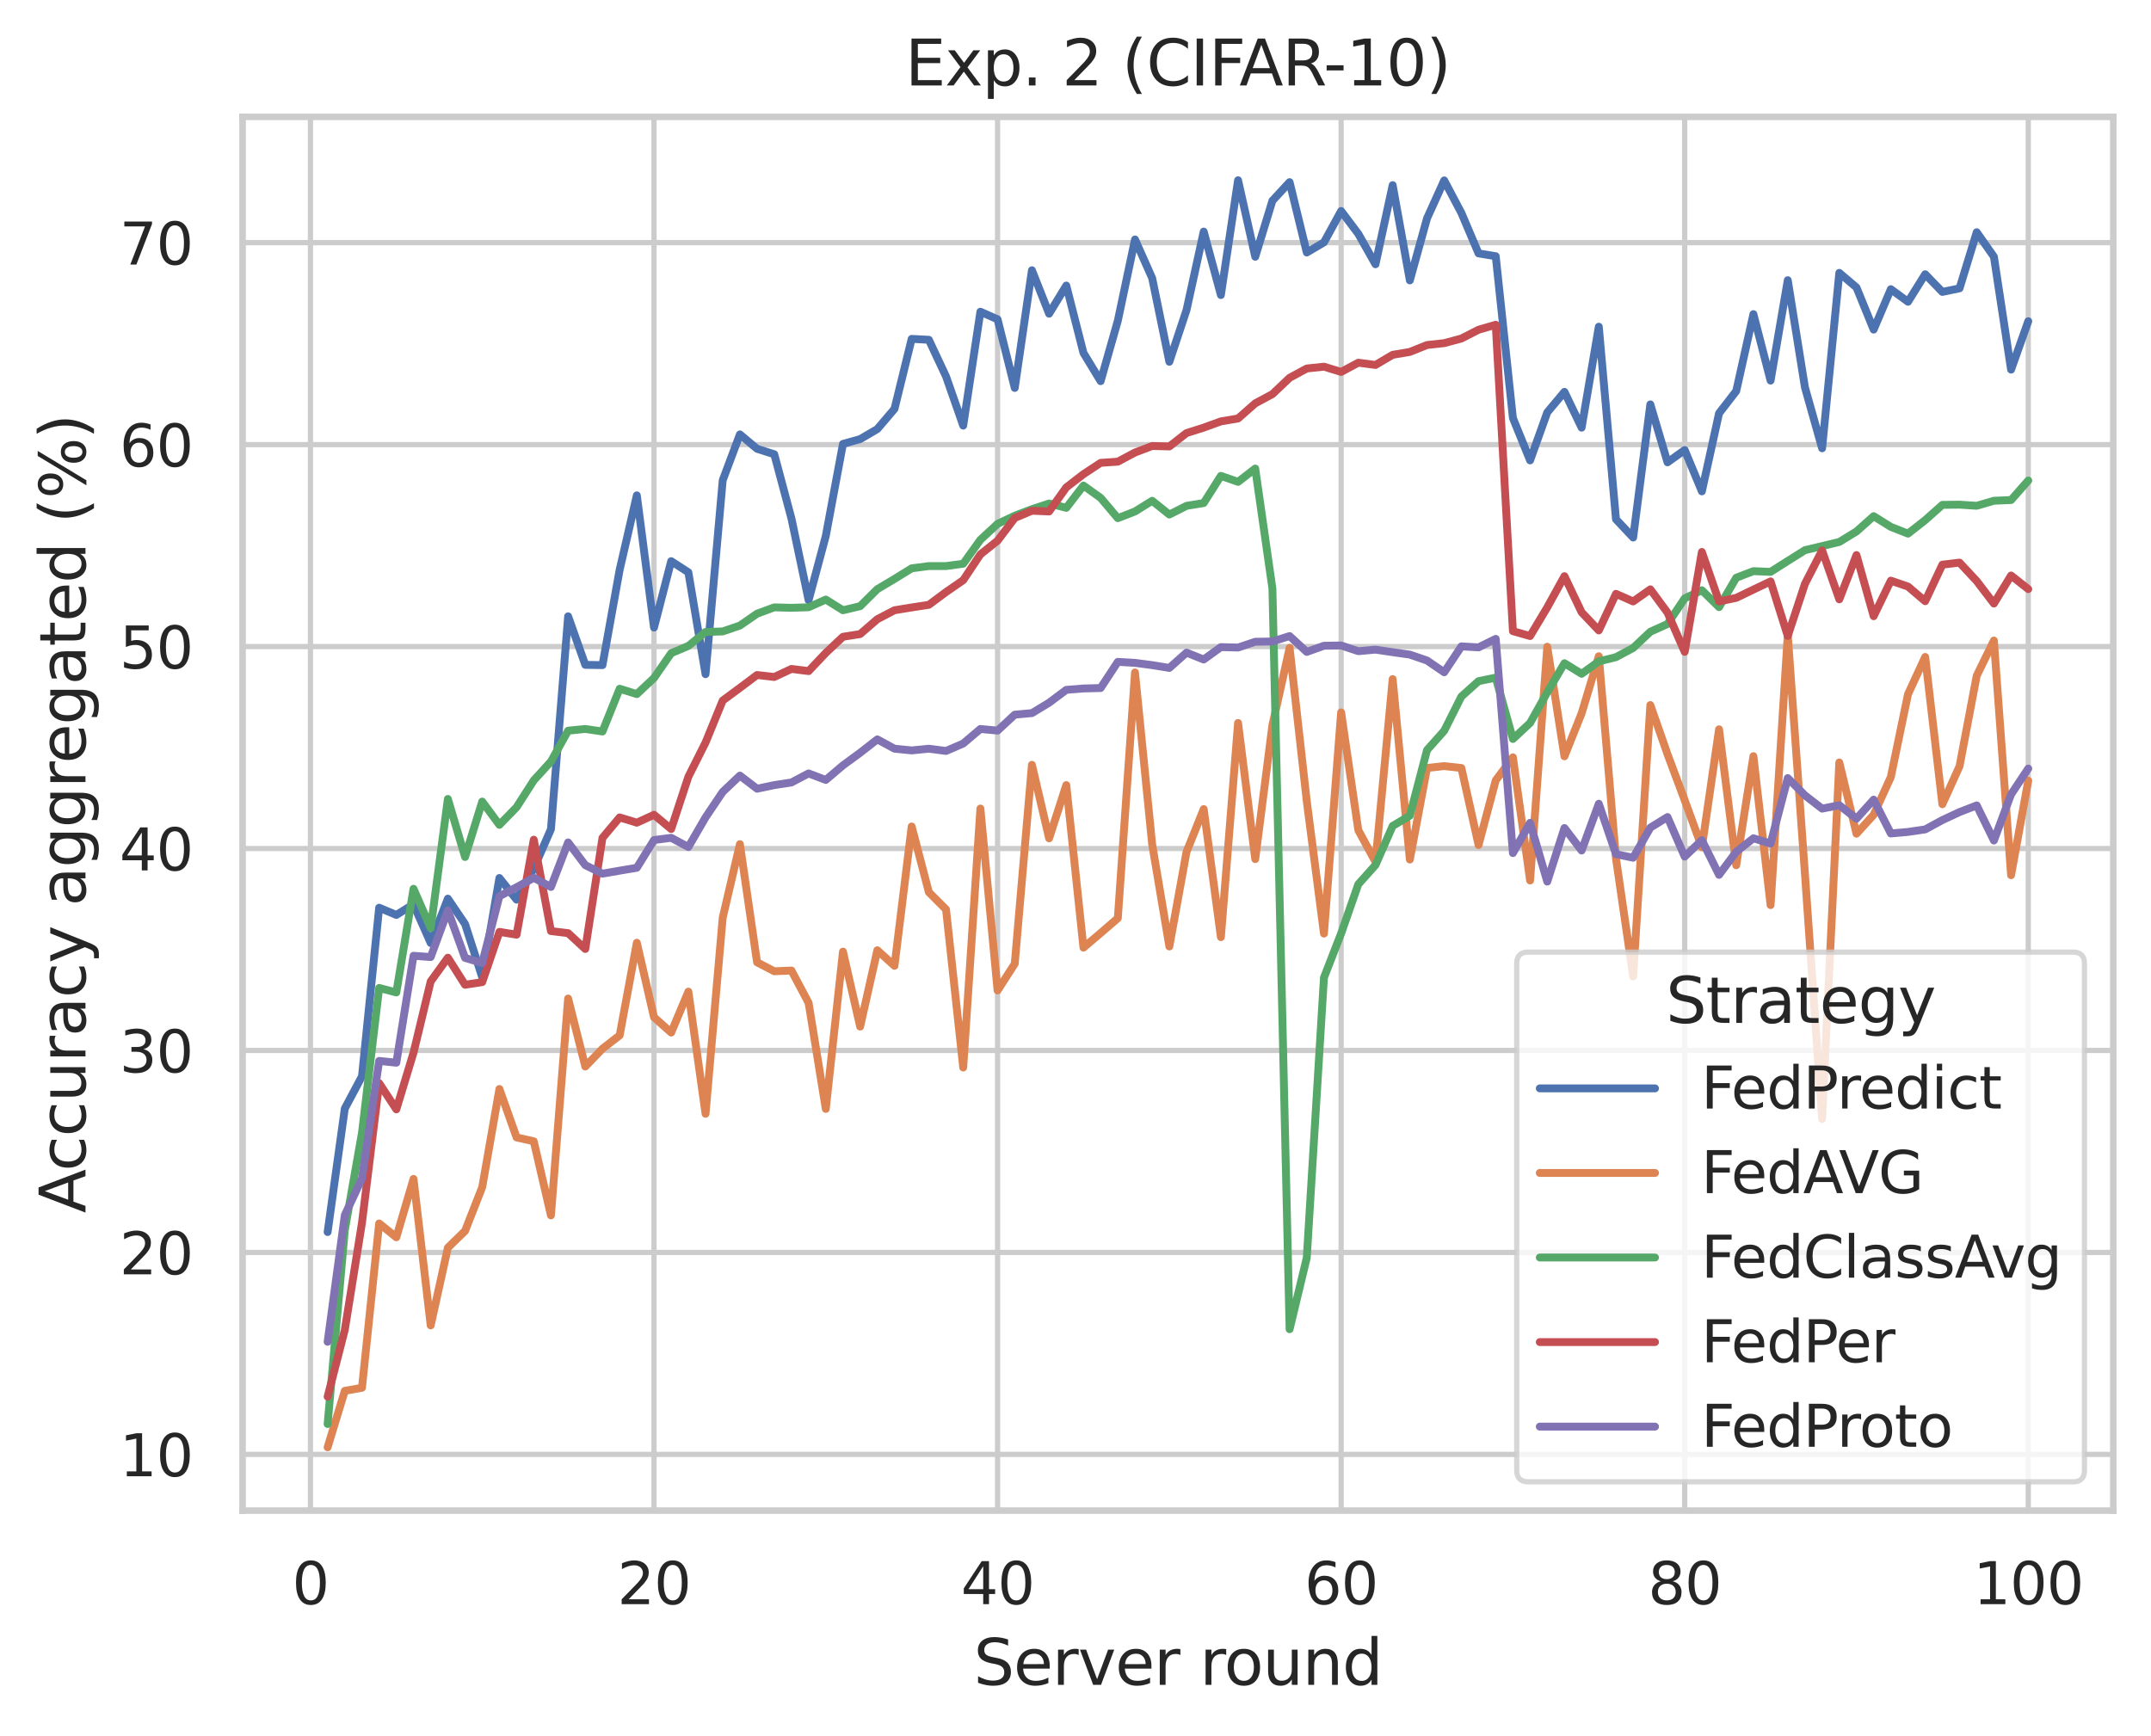<?xml version="1.0" encoding="utf-8" standalone="no"?>
<!DOCTYPE svg PUBLIC "-//W3C//DTD SVG 1.1//EN"
  "http://www.w3.org/Graphics/SVG/1.1/DTD/svg11.dtd">
<svg xmlns:xlink="http://www.w3.org/1999/xlink" width="410.631pt" height="331.39pt" viewBox="0 0 410.631 331.39" xmlns="http://www.w3.org/2000/svg" version="1.1">
 <defs>
  <style type="text/css">*{stroke-linejoin: round; stroke-linecap: butt}</style>
 </defs>
 <g id="figure_1">
  <g id="patch_1">
   <path d="M 0 331.39 
L 410.631 331.39 
L 410.631 0 
L 0 0 
z
" style="fill: #ffffff"/>
  </g>
  <g id="axes_1">
   <g id="patch_2">
    <path d="M 46.311 288.43 
L 403.431 288.43 
L 403.431 22.318 
L 46.311 22.318 
z
" style="fill: #ffffff"/>
   </g>
   <g id="matplotlib.axis_1">
    <g id="xtick_1">
     <g id="line2d_1">
      <path d="M 59.265 288.43 
L 59.265 22.318 
" clip-path="url(#p7062d1a182)" style="fill: none; stroke: #cccccc; stroke-linecap: round"/>
     </g>
     <g id="text_1">
      <!-- 0 -->
      <g style="fill: #262626" transform="translate(55.765 306.288) scale(0.11 -0.11)">
       <defs>
        <path id="DejaVuSans-30" d="M 2034 4250 
Q 1547 4250 1301 3770 
Q 1056 3291 1056 2328 
Q 1056 1369 1301 889 
Q 1547 409 2034 409 
Q 2525 409 2770 889 
Q 3016 1369 3016 2328 
Q 3016 3291 2770 3770 
Q 2525 4250 2034 4250 
z
M 2034 4750 
Q 2819 4750 3233 4129 
Q 3647 3509 3647 2328 
Q 3647 1150 3233 529 
Q 2819 -91 2034 -91 
Q 1250 -91 836 529 
Q 422 1150 422 2328 
Q 422 3509 836 4129 
Q 1250 4750 2034 4750 
z
" transform="scale(0.016)"/>
       </defs>
       <use xlink:href="#DejaVuSans-30"/>
      </g>
     </g>
    </g>
    <g id="xtick_2">
     <g id="line2d_2">
      <path d="M 124.851 288.43 
L 124.851 22.318 
" clip-path="url(#p7062d1a182)" style="fill: none; stroke: #cccccc; stroke-linecap: round"/>
     </g>
     <g id="text_2">
      <!-- 20 -->
      <g style="fill: #262626" transform="translate(117.853 306.288) scale(0.11 -0.11)">
       <defs>
        <path id="DejaVuSans-32" d="M 1228 531 
L 3431 531 
L 3431 0 
L 469 0 
L 469 531 
Q 828 903 1448 1529 
Q 2069 2156 2228 2338 
Q 2531 2678 2651 2914 
Q 2772 3150 2772 3378 
Q 2772 3750 2511 3984 
Q 2250 4219 1831 4219 
Q 1534 4219 1204 4116 
Q 875 4013 500 3803 
L 500 4441 
Q 881 4594 1212 4672 
Q 1544 4750 1819 4750 
Q 2544 4750 2975 4387 
Q 3406 4025 3406 3419 
Q 3406 3131 3298 2873 
Q 3191 2616 2906 2266 
Q 2828 2175 2409 1742 
Q 1991 1309 1228 531 
z
" transform="scale(0.016)"/>
       </defs>
       <use xlink:href="#DejaVuSans-32"/>
       <use xlink:href="#DejaVuSans-30" x="63.623"/>
      </g>
     </g>
    </g>
    <g id="xtick_3">
     <g id="line2d_3">
      <path d="M 190.438 288.43 
L 190.438 22.318 
" clip-path="url(#p7062d1a182)" style="fill: none; stroke: #cccccc; stroke-linecap: round"/>
     </g>
     <g id="text_3">
      <!-- 40 -->
      <g style="fill: #262626" transform="translate(183.439 306.288) scale(0.11 -0.11)">
       <defs>
        <path id="DejaVuSans-34" d="M 2419 4116 
L 825 1625 
L 2419 1625 
L 2419 4116 
z
M 2253 4666 
L 3047 4666 
L 3047 1625 
L 3713 1625 
L 3713 1100 
L 3047 1100 
L 3047 0 
L 2419 0 
L 2419 1100 
L 313 1100 
L 313 1709 
L 2253 4666 
z
" transform="scale(0.016)"/>
       </defs>
       <use xlink:href="#DejaVuSans-34"/>
       <use xlink:href="#DejaVuSans-30" x="63.623"/>
      </g>
     </g>
    </g>
    <g id="xtick_4">
     <g id="line2d_4">
      <path d="M 256.025 288.43 
L 256.025 22.318 
" clip-path="url(#p7062d1a182)" style="fill: none; stroke: #cccccc; stroke-linecap: round"/>
     </g>
     <g id="text_4">
      <!-- 60 -->
      <g style="fill: #262626" transform="translate(249.026 306.288) scale(0.11 -0.11)">
       <defs>
        <path id="DejaVuSans-36" d="M 2113 2584 
Q 1688 2584 1439 2293 
Q 1191 2003 1191 1497 
Q 1191 994 1439 701 
Q 1688 409 2113 409 
Q 2538 409 2786 701 
Q 3034 994 3034 1497 
Q 3034 2003 2786 2293 
Q 2538 2584 2113 2584 
z
M 3366 4563 
L 3366 3988 
Q 3128 4100 2886 4159 
Q 2644 4219 2406 4219 
Q 1781 4219 1451 3797 
Q 1122 3375 1075 2522 
Q 1259 2794 1537 2939 
Q 1816 3084 2150 3084 
Q 2853 3084 3261 2657 
Q 3669 2231 3669 1497 
Q 3669 778 3244 343 
Q 2819 -91 2113 -91 
Q 1303 -91 875 529 
Q 447 1150 447 2328 
Q 447 3434 972 4092 
Q 1497 4750 2381 4750 
Q 2619 4750 2861 4703 
Q 3103 4656 3366 4563 
z
" transform="scale(0.016)"/>
       </defs>
       <use xlink:href="#DejaVuSans-36"/>
       <use xlink:href="#DejaVuSans-30" x="63.623"/>
      </g>
     </g>
    </g>
    <g id="xtick_5">
     <g id="line2d_5">
      <path d="M 321.612 288.43 
L 321.612 22.318 
" clip-path="url(#p7062d1a182)" style="fill: none; stroke: #cccccc; stroke-linecap: round"/>
     </g>
     <g id="text_5">
      <!-- 80 -->
      <g style="fill: #262626" transform="translate(314.613 306.288) scale(0.11 -0.11)">
       <defs>
        <path id="DejaVuSans-38" d="M 2034 2216 
Q 1584 2216 1326 1975 
Q 1069 1734 1069 1313 
Q 1069 891 1326 650 
Q 1584 409 2034 409 
Q 2484 409 2743 651 
Q 3003 894 3003 1313 
Q 3003 1734 2745 1975 
Q 2488 2216 2034 2216 
z
M 1403 2484 
Q 997 2584 770 2862 
Q 544 3141 544 3541 
Q 544 4100 942 4425 
Q 1341 4750 2034 4750 
Q 2731 4750 3128 4425 
Q 3525 4100 3525 3541 
Q 3525 3141 3298 2862 
Q 3072 2584 2669 2484 
Q 3125 2378 3379 2068 
Q 3634 1759 3634 1313 
Q 3634 634 3220 271 
Q 2806 -91 2034 -91 
Q 1263 -91 848 271 
Q 434 634 434 1313 
Q 434 1759 690 2068 
Q 947 2378 1403 2484 
z
M 1172 3481 
Q 1172 3119 1398 2916 
Q 1625 2713 2034 2713 
Q 2441 2713 2670 2916 
Q 2900 3119 2900 3481 
Q 2900 3844 2670 4047 
Q 2441 4250 2034 4250 
Q 1625 4250 1398 4047 
Q 1172 3844 1172 3481 
z
" transform="scale(0.016)"/>
       </defs>
       <use xlink:href="#DejaVuSans-38"/>
       <use xlink:href="#DejaVuSans-30" x="63.623"/>
      </g>
     </g>
    </g>
    <g id="xtick_6">
     <g id="line2d_6">
      <path d="M 387.199 288.43 
L 387.199 22.318 
" clip-path="url(#p7062d1a182)" style="fill: none; stroke: #cccccc; stroke-linecap: round"/>
     </g>
     <g id="text_6">
      <!-- 100 -->
      <g style="fill: #262626" transform="translate(376.7 306.288) scale(0.11 -0.11)">
       <defs>
        <path id="DejaVuSans-31" d="M 794 531 
L 1825 531 
L 1825 4091 
L 703 3866 
L 703 4441 
L 1819 4666 
L 2450 4666 
L 2450 531 
L 3481 531 
L 3481 0 
L 794 0 
L 794 531 
z
" transform="scale(0.016)"/>
       </defs>
       <use xlink:href="#DejaVuSans-31"/>
       <use xlink:href="#DejaVuSans-30" x="63.623"/>
       <use xlink:href="#DejaVuSans-30" x="127.246"/>
      </g>
     </g>
    </g>
    <g id="text_7">
     <!-- Server round -->
     <g style="fill: #262626" transform="translate(185.87 321.694) scale(0.12 -0.12)">
      <defs>
       <path id="DejaVuSans-53" d="M 3425 4513 
L 3425 3897 
Q 3066 4069 2747 4153 
Q 2428 4238 2131 4238 
Q 1616 4238 1336 4038 
Q 1056 3838 1056 3469 
Q 1056 3159 1242 3001 
Q 1428 2844 1947 2747 
L 2328 2669 
Q 3034 2534 3370 2195 
Q 3706 1856 3706 1288 
Q 3706 609 3251 259 
Q 2797 -91 1919 -91 
Q 1588 -91 1214 -16 
Q 841 59 441 206 
L 441 856 
Q 825 641 1194 531 
Q 1563 422 1919 422 
Q 2459 422 2753 634 
Q 3047 847 3047 1241 
Q 3047 1584 2836 1778 
Q 2625 1972 2144 2069 
L 1759 2144 
Q 1053 2284 737 2584 
Q 422 2884 422 3419 
Q 422 4038 858 4394 
Q 1294 4750 2059 4750 
Q 2388 4750 2728 4690 
Q 3069 4631 3425 4513 
z
" transform="scale(0.016)"/>
       <path id="DejaVuSans-65" d="M 3597 1894 
L 3597 1613 
L 953 1613 
Q 991 1019 1311 708 
Q 1631 397 2203 397 
Q 2534 397 2845 478 
Q 3156 559 3463 722 
L 3463 178 
Q 3153 47 2828 -22 
Q 2503 -91 2169 -91 
Q 1331 -91 842 396 
Q 353 884 353 1716 
Q 353 2575 817 3079 
Q 1281 3584 2069 3584 
Q 2775 3584 3186 3129 
Q 3597 2675 3597 1894 
z
M 3022 2063 
Q 3016 2534 2758 2815 
Q 2500 3097 2075 3097 
Q 1594 3097 1305 2825 
Q 1016 2553 972 2059 
L 3022 2063 
z
" transform="scale(0.016)"/>
       <path id="DejaVuSans-72" d="M 2631 2963 
Q 2534 3019 2420 3045 
Q 2306 3072 2169 3072 
Q 1681 3072 1420 2755 
Q 1159 2438 1159 1844 
L 1159 0 
L 581 0 
L 581 3500 
L 1159 3500 
L 1159 2956 
Q 1341 3275 1631 3429 
Q 1922 3584 2338 3584 
Q 2397 3584 2469 3576 
Q 2541 3569 2628 3553 
L 2631 2963 
z
" transform="scale(0.016)"/>
       <path id="DejaVuSans-76" d="M 191 3500 
L 800 3500 
L 1894 563 
L 2988 3500 
L 3597 3500 
L 2284 0 
L 1503 0 
L 191 3500 
z
" transform="scale(0.016)"/>
       <path id="DejaVuSans-20" transform="scale(0.016)"/>
       <path id="DejaVuSans-6f" d="M 1959 3097 
Q 1497 3097 1228 2736 
Q 959 2375 959 1747 
Q 959 1119 1226 758 
Q 1494 397 1959 397 
Q 2419 397 2687 759 
Q 2956 1122 2956 1747 
Q 2956 2369 2687 2733 
Q 2419 3097 1959 3097 
z
M 1959 3584 
Q 2709 3584 3137 3096 
Q 3566 2609 3566 1747 
Q 3566 888 3137 398 
Q 2709 -91 1959 -91 
Q 1206 -91 779 398 
Q 353 888 353 1747 
Q 353 2609 779 3096 
Q 1206 3584 1959 3584 
z
" transform="scale(0.016)"/>
       <path id="DejaVuSans-75" d="M 544 1381 
L 544 3500 
L 1119 3500 
L 1119 1403 
Q 1119 906 1312 657 
Q 1506 409 1894 409 
Q 2359 409 2629 706 
Q 2900 1003 2900 1516 
L 2900 3500 
L 3475 3500 
L 3475 0 
L 2900 0 
L 2900 538 
Q 2691 219 2414 64 
Q 2138 -91 1772 -91 
Q 1169 -91 856 284 
Q 544 659 544 1381 
z
M 1991 3584 
L 1991 3584 
z
" transform="scale(0.016)"/>
       <path id="DejaVuSans-6e" d="M 3513 2113 
L 3513 0 
L 2938 0 
L 2938 2094 
Q 2938 2591 2744 2837 
Q 2550 3084 2163 3084 
Q 1697 3084 1428 2787 
Q 1159 2491 1159 1978 
L 1159 0 
L 581 0 
L 581 3500 
L 1159 3500 
L 1159 2956 
Q 1366 3272 1645 3428 
Q 1925 3584 2291 3584 
Q 2894 3584 3203 3211 
Q 3513 2838 3513 2113 
z
" transform="scale(0.016)"/>
       <path id="DejaVuSans-64" d="M 2906 2969 
L 2906 4863 
L 3481 4863 
L 3481 0 
L 2906 0 
L 2906 525 
Q 2725 213 2448 61 
Q 2172 -91 1784 -91 
Q 1150 -91 751 415 
Q 353 922 353 1747 
Q 353 2572 751 3078 
Q 1150 3584 1784 3584 
Q 2172 3584 2448 3432 
Q 2725 3281 2906 2969 
z
M 947 1747 
Q 947 1113 1208 752 
Q 1469 391 1925 391 
Q 2381 391 2643 752 
Q 2906 1113 2906 1747 
Q 2906 2381 2643 2742 
Q 2381 3103 1925 3103 
Q 1469 3103 1208 2742 
Q 947 2381 947 1747 
z
" transform="scale(0.016)"/>
      </defs>
      <use xlink:href="#DejaVuSans-53"/>
      <use xlink:href="#DejaVuSans-65" x="63.477"/>
      <use xlink:href="#DejaVuSans-72" x="125"/>
      <use xlink:href="#DejaVuSans-76" x="166.113"/>
      <use xlink:href="#DejaVuSans-65" x="225.293"/>
      <use xlink:href="#DejaVuSans-72" x="286.816"/>
      <use xlink:href="#DejaVuSans-20" x="327.93"/>
      <use xlink:href="#DejaVuSans-72" x="359.717"/>
      <use xlink:href="#DejaVuSans-6f" x="398.58"/>
      <use xlink:href="#DejaVuSans-75" x="459.762"/>
      <use xlink:href="#DejaVuSans-6e" x="523.141"/>
      <use xlink:href="#DejaVuSans-64" x="586.52"/>
     </g>
    </g>
   </g>
   <g id="matplotlib.axis_2">
    <g id="ytick_1">
     <g id="line2d_7">
      <path d="M 46.311 277.693 
L 403.431 277.693 
" clip-path="url(#p7062d1a182)" style="fill: none; stroke: #cccccc; stroke-linecap: round"/>
     </g>
     <g id="text_8">
      <!-- 10 -->
      <g style="fill: #262626" transform="translate(22.814 281.872) scale(0.11 -0.11)">
       <use xlink:href="#DejaVuSans-31"/>
       <use xlink:href="#DejaVuSans-30" x="63.623"/>
      </g>
     </g>
    </g>
    <g id="ytick_2">
     <g id="line2d_8">
      <path d="M 46.311 239.132 
L 403.431 239.132 
" clip-path="url(#p7062d1a182)" style="fill: none; stroke: #cccccc; stroke-linecap: round"/>
     </g>
     <g id="text_9">
      <!-- 20 -->
      <g style="fill: #262626" transform="translate(22.814 243.312) scale(0.11 -0.11)">
       <use xlink:href="#DejaVuSans-32"/>
       <use xlink:href="#DejaVuSans-30" x="63.623"/>
      </g>
     </g>
    </g>
    <g id="ytick_3">
     <g id="line2d_9">
      <path d="M 46.311 200.572 
L 403.431 200.572 
" clip-path="url(#p7062d1a182)" style="fill: none; stroke: #cccccc; stroke-linecap: round"/>
     </g>
     <g id="text_10">
      <!-- 30 -->
      <g style="fill: #262626" transform="translate(22.814 204.751) scale(0.11 -0.11)">
       <defs>
        <path id="DejaVuSans-33" d="M 2597 2516 
Q 3050 2419 3304 2112 
Q 3559 1806 3559 1356 
Q 3559 666 3084 287 
Q 2609 -91 1734 -91 
Q 1441 -91 1130 -33 
Q 819 25 488 141 
L 488 750 
Q 750 597 1062 519 
Q 1375 441 1716 441 
Q 2309 441 2620 675 
Q 2931 909 2931 1356 
Q 2931 1769 2642 2001 
Q 2353 2234 1838 2234 
L 1294 2234 
L 1294 2753 
L 1863 2753 
Q 2328 2753 2575 2939 
Q 2822 3125 2822 3475 
Q 2822 3834 2567 4026 
Q 2313 4219 1838 4219 
Q 1578 4219 1281 4162 
Q 984 4106 628 3988 
L 628 4550 
Q 988 4650 1302 4700 
Q 1616 4750 1894 4750 
Q 2613 4750 3031 4423 
Q 3450 4097 3450 3541 
Q 3450 3153 3228 2886 
Q 3006 2619 2597 2516 
z
" transform="scale(0.016)"/>
       </defs>
       <use xlink:href="#DejaVuSans-33"/>
       <use xlink:href="#DejaVuSans-30" x="63.623"/>
      </g>
     </g>
    </g>
    <g id="ytick_4">
     <g id="line2d_10">
      <path d="M 46.311 162.011 
L 403.431 162.011 
" clip-path="url(#p7062d1a182)" style="fill: none; stroke: #cccccc; stroke-linecap: round"/>
     </g>
     <g id="text_11">
      <!-- 40 -->
      <g style="fill: #262626" transform="translate(22.814 166.19) scale(0.11 -0.11)">
       <use xlink:href="#DejaVuSans-34"/>
       <use xlink:href="#DejaVuSans-30" x="63.623"/>
      </g>
     </g>
    </g>
    <g id="ytick_5">
     <g id="line2d_11">
      <path d="M 46.311 123.451 
L 403.431 123.451 
" clip-path="url(#p7062d1a182)" style="fill: none; stroke: #cccccc; stroke-linecap: round"/>
     </g>
     <g id="text_12">
      <!-- 50 -->
      <g style="fill: #262626" transform="translate(22.814 127.63) scale(0.11 -0.11)">
       <defs>
        <path id="DejaVuSans-35" d="M 691 4666 
L 3169 4666 
L 3169 4134 
L 1269 4134 
L 1269 2991 
Q 1406 3038 1543 3061 
Q 1681 3084 1819 3084 
Q 2600 3084 3056 2656 
Q 3513 2228 3513 1497 
Q 3513 744 3044 326 
Q 2575 -91 1722 -91 
Q 1428 -91 1123 -41 
Q 819 9 494 109 
L 494 744 
Q 775 591 1075 516 
Q 1375 441 1709 441 
Q 2250 441 2565 725 
Q 2881 1009 2881 1497 
Q 2881 1984 2565 2268 
Q 2250 2553 1709 2553 
Q 1456 2553 1204 2497 
Q 953 2441 691 2322 
L 691 4666 
z
" transform="scale(0.016)"/>
       </defs>
       <use xlink:href="#DejaVuSans-35"/>
       <use xlink:href="#DejaVuSans-30" x="63.623"/>
      </g>
     </g>
    </g>
    <g id="ytick_6">
     <g id="line2d_12">
      <path d="M 46.311 84.89 
L 403.431 84.89 
" clip-path="url(#p7062d1a182)" style="fill: none; stroke: #cccccc; stroke-linecap: round"/>
     </g>
     <g id="text_13">
      <!-- 60 -->
      <g style="fill: #262626" transform="translate(22.814 89.069) scale(0.11 -0.11)">
       <use xlink:href="#DejaVuSans-36"/>
       <use xlink:href="#DejaVuSans-30" x="63.623"/>
      </g>
     </g>
    </g>
    <g id="ytick_7">
     <g id="line2d_13">
      <path d="M 46.311 46.329 
L 403.431 46.329 
" clip-path="url(#p7062d1a182)" style="fill: none; stroke: #cccccc; stroke-linecap: round"/>
     </g>
     <g id="text_14">
      <!-- 70 -->
      <g style="fill: #262626" transform="translate(22.814 50.509) scale(0.11 -0.11)">
       <defs>
        <path id="DejaVuSans-37" d="M 525 4666 
L 3525 4666 
L 3525 4397 
L 1831 0 
L 1172 0 
L 2766 4134 
L 525 4134 
L 525 4666 
z
" transform="scale(0.016)"/>
       </defs>
       <use xlink:href="#DejaVuSans-37"/>
       <use xlink:href="#DejaVuSans-30" x="63.623"/>
      </g>
     </g>
    </g>
    <g id="text_15">
     <!-- Accuracy aggregated (%) -->
     <g style="fill: #262626" transform="translate(16.318 231.622) rotate(-90) scale(0.12 -0.12)">
      <defs>
       <path id="DejaVuSans-41" d="M 2188 4044 
L 1331 1722 
L 3047 1722 
L 2188 4044 
z
M 1831 4666 
L 2547 4666 
L 4325 0 
L 3669 0 
L 3244 1197 
L 1141 1197 
L 716 0 
L 50 0 
L 1831 4666 
z
" transform="scale(0.016)"/>
       <path id="DejaVuSans-63" d="M 3122 3366 
L 3122 2828 
Q 2878 2963 2633 3030 
Q 2388 3097 2138 3097 
Q 1578 3097 1268 2742 
Q 959 2388 959 1747 
Q 959 1106 1268 751 
Q 1578 397 2138 397 
Q 2388 397 2633 464 
Q 2878 531 3122 666 
L 3122 134 
Q 2881 22 2623 -34 
Q 2366 -91 2075 -91 
Q 1284 -91 818 406 
Q 353 903 353 1747 
Q 353 2603 823 3093 
Q 1294 3584 2113 3584 
Q 2378 3584 2631 3529 
Q 2884 3475 3122 3366 
z
" transform="scale(0.016)"/>
       <path id="DejaVuSans-61" d="M 2194 1759 
Q 1497 1759 1228 1600 
Q 959 1441 959 1056 
Q 959 750 1161 570 
Q 1363 391 1709 391 
Q 2188 391 2477 730 
Q 2766 1069 2766 1631 
L 2766 1759 
L 2194 1759 
z
M 3341 1997 
L 3341 0 
L 2766 0 
L 2766 531 
Q 2569 213 2275 61 
Q 1981 -91 1556 -91 
Q 1019 -91 701 211 
Q 384 513 384 1019 
Q 384 1609 779 1909 
Q 1175 2209 1959 2209 
L 2766 2209 
L 2766 2266 
Q 2766 2663 2505 2880 
Q 2244 3097 1772 3097 
Q 1472 3097 1187 3025 
Q 903 2953 641 2809 
L 641 3341 
Q 956 3463 1253 3523 
Q 1550 3584 1831 3584 
Q 2591 3584 2966 3190 
Q 3341 2797 3341 1997 
z
" transform="scale(0.016)"/>
       <path id="DejaVuSans-79" d="M 2059 -325 
Q 1816 -950 1584 -1140 
Q 1353 -1331 966 -1331 
L 506 -1331 
L 506 -850 
L 844 -850 
Q 1081 -850 1212 -737 
Q 1344 -625 1503 -206 
L 1606 56 
L 191 3500 
L 800 3500 
L 1894 763 
L 2988 3500 
L 3597 3500 
L 2059 -325 
z
" transform="scale(0.016)"/>
       <path id="DejaVuSans-67" d="M 2906 1791 
Q 2906 2416 2648 2759 
Q 2391 3103 1925 3103 
Q 1463 3103 1205 2759 
Q 947 2416 947 1791 
Q 947 1169 1205 825 
Q 1463 481 1925 481 
Q 2391 481 2648 825 
Q 2906 1169 2906 1791 
z
M 3481 434 
Q 3481 -459 3084 -895 
Q 2688 -1331 1869 -1331 
Q 1566 -1331 1297 -1286 
Q 1028 -1241 775 -1147 
L 775 -588 
Q 1028 -725 1275 -790 
Q 1522 -856 1778 -856 
Q 2344 -856 2625 -561 
Q 2906 -266 2906 331 
L 2906 616 
Q 2728 306 2450 153 
Q 2172 0 1784 0 
Q 1141 0 747 490 
Q 353 981 353 1791 
Q 353 2603 747 3093 
Q 1141 3584 1784 3584 
Q 2172 3584 2450 3431 
Q 2728 3278 2906 2969 
L 2906 3500 
L 3481 3500 
L 3481 434 
z
" transform="scale(0.016)"/>
       <path id="DejaVuSans-74" d="M 1172 4494 
L 1172 3500 
L 2356 3500 
L 2356 3053 
L 1172 3053 
L 1172 1153 
Q 1172 725 1289 603 
Q 1406 481 1766 481 
L 2356 481 
L 2356 0 
L 1766 0 
Q 1100 0 847 248 
Q 594 497 594 1153 
L 594 3053 
L 172 3053 
L 172 3500 
L 594 3500 
L 594 4494 
L 1172 4494 
z
" transform="scale(0.016)"/>
       <path id="DejaVuSans-28" d="M 1984 4856 
Q 1566 4138 1362 3434 
Q 1159 2731 1159 2009 
Q 1159 1288 1364 580 
Q 1569 -128 1984 -844 
L 1484 -844 
Q 1016 -109 783 600 
Q 550 1309 550 2009 
Q 550 2706 781 3412 
Q 1013 4119 1484 4856 
L 1984 4856 
z
" transform="scale(0.016)"/>
       <path id="DejaVuSans-25" d="M 4653 2053 
Q 4381 2053 4226 1822 
Q 4072 1591 4072 1178 
Q 4072 772 4226 539 
Q 4381 306 4653 306 
Q 4919 306 5073 539 
Q 5228 772 5228 1178 
Q 5228 1588 5073 1820 
Q 4919 2053 4653 2053 
z
M 4653 2450 
Q 5147 2450 5437 2106 
Q 5728 1763 5728 1178 
Q 5728 594 5436 251 
Q 5144 -91 4653 -91 
Q 4153 -91 3862 251 
Q 3572 594 3572 1178 
Q 3572 1766 3864 2108 
Q 4156 2450 4653 2450 
z
M 1428 4353 
Q 1159 4353 1004 4120 
Q 850 3888 850 3481 
Q 850 3069 1003 2837 
Q 1156 2606 1428 2606 
Q 1700 2606 1854 2837 
Q 2009 3069 2009 3481 
Q 2009 3884 1853 4118 
Q 1697 4353 1428 4353 
z
M 4250 4750 
L 4750 4750 
L 1831 -91 
L 1331 -91 
L 4250 4750 
z
M 1428 4750 
Q 1922 4750 2215 4408 
Q 2509 4066 2509 3481 
Q 2509 2891 2217 2550 
Q 1925 2209 1428 2209 
Q 931 2209 642 2551 
Q 353 2894 353 3481 
Q 353 4063 643 4406 
Q 934 4750 1428 4750 
z
" transform="scale(0.016)"/>
       <path id="DejaVuSans-29" d="M 513 4856 
L 1013 4856 
Q 1481 4119 1714 3412 
Q 1947 2706 1947 2009 
Q 1947 1309 1714 600 
Q 1481 -109 1013 -844 
L 513 -844 
Q 928 -128 1133 580 
Q 1338 1288 1338 2009 
Q 1338 2731 1133 3434 
Q 928 4138 513 4856 
z
" transform="scale(0.016)"/>
      </defs>
      <use xlink:href="#DejaVuSans-41"/>
      <use xlink:href="#DejaVuSans-63" x="66.658"/>
      <use xlink:href="#DejaVuSans-63" x="121.639"/>
      <use xlink:href="#DejaVuSans-75" x="176.619"/>
      <use xlink:href="#DejaVuSans-72" x="239.998"/>
      <use xlink:href="#DejaVuSans-61" x="281.111"/>
      <use xlink:href="#DejaVuSans-63" x="342.391"/>
      <use xlink:href="#DejaVuSans-79" x="397.371"/>
      <use xlink:href="#DejaVuSans-20" x="456.551"/>
      <use xlink:href="#DejaVuSans-61" x="488.338"/>
      <use xlink:href="#DejaVuSans-67" x="549.617"/>
      <use xlink:href="#DejaVuSans-67" x="613.094"/>
      <use xlink:href="#DejaVuSans-72" x="676.57"/>
      <use xlink:href="#DejaVuSans-65" x="715.434"/>
      <use xlink:href="#DejaVuSans-67" x="776.957"/>
      <use xlink:href="#DejaVuSans-61" x="840.434"/>
      <use xlink:href="#DejaVuSans-74" x="901.713"/>
      <use xlink:href="#DejaVuSans-65" x="940.922"/>
      <use xlink:href="#DejaVuSans-64" x="1002.445"/>
      <use xlink:href="#DejaVuSans-20" x="1065.922"/>
      <use xlink:href="#DejaVuSans-28" x="1097.709"/>
      <use xlink:href="#DejaVuSans-25" x="1136.723"/>
      <use xlink:href="#DejaVuSans-29" x="1231.742"/>
     </g>
    </g>
   </g>
   <g id="PolyCollection_1"/>
   <g id="PolyCollection_2"/>
   <g id="PolyCollection_3"/>
   <g id="PolyCollection_4"/>
   <g id="PolyCollection_5"/>
   <g id="line2d_14">
    <path d="M 62.544 235.239 
L 65.823 211.657 
L 69.103 205.503 
L 72.382 173.311 
L 75.661 174.694 
L 78.941 172.654 
L 82.22 180.054 
L 85.499 171.582 
L 88.779 176.423 
L 92.058 186.606 
L 95.337 167.64 
L 98.617 171.772 
L 101.896 165.842 
L 105.175 158.322 
L 108.455 117.676 
L 111.734 126.943 
L 115.013 126.995 
L 118.293 108.79 
L 121.572 94.579 
L 124.851 119.82 
L 128.131 107.147 
L 131.41 109.274 
L 134.689 128.724 
L 137.969 91.691 
L 141.248 82.943 
L 144.527 85.692 
L 147.807 86.73 
L 151.086 98.987 
L 154.365 114.599 
L 157.645 102.341 
L 160.924 84.759 
L 164.203 83.842 
L 167.483 81.923 
L 170.762 78.068 
L 174.041 64.704 
L 177.321 64.877 
L 180.6 71.879 
L 183.88 81.266 
L 187.159 59.517 
L 190.438 60.969 
L 193.718 74.074 
L 196.997 51.599 
L 200.276 59.898 
L 203.556 54.521 
L 206.835 67.384 
L 210.114 72.778 
L 213.394 61.246 
L 216.673 45.721 
L 219.952 53.103 
L 223.232 69.078 
L 226.511 59.189 
L 229.79 44.217 
L 233.07 56.336 
L 236.349 34.414 
L 239.628 49.023 
L 242.908 38.321 
L 246.187 34.777 
L 249.466 48.21 
L 252.746 46.274 
L 256.025 40.292 
L 259.304 44.649 
L 262.584 50.458 
L 265.863 35.348 
L 269.142 53.535 
L 272.422 41.693 
L 275.701 34.449 
L 278.98 40.655 
L 282.26 48.383 
L 285.539 48.919 
L 288.818 79.822 
L 292.098 87.906 
L 295.377 78.736 
L 298.656 74.82 
L 301.936 81.654 
L 305.215 62.379 
L 308.494 99.148 
L 311.774 102.634 
L 315.053 77.208 
L 318.332 88.273 
L 321.612 85.923 
L 324.891 93.818 
L 328.17 78.913 
L 331.45 74.669 
L 334.729 59.979 
L 338.008 72.673 
L 341.288 53.499 
L 344.567 73.962 
L 347.846 85.595 
L 351.126 52.097 
L 354.405 54.888 
L 357.684 62.934 
L 360.964 55.217 
L 364.243 57.617 
L 367.522 52.362 
L 370.802 55.735 
L 374.081 55.053 
L 377.361 44.341 
L 380.64 49.015 
L 383.919 70.576 
L 387.199 61.33 
" clip-path="url(#p7062d1a182)" style="fill: none; stroke: #4c72b0; stroke-width: 1.5; stroke-linecap: round"/>
   </g>
   <g id="line2d_15">
    <path d="M 62.544 276.334 
L 65.823 265.563 
L 69.103 264.975 
L 72.382 233.597 
L 75.661 236.242 
L 78.941 225.091 
L 82.22 253.064 
L 85.499 238.23 
L 88.779 235.032 
L 92.058 226.664 
L 95.337 207.923 
L 98.617 217.172 
L 101.896 217.916 
L 105.175 232.058 
L 108.455 190.652 
L 111.734 203.635 
L 115.013 200.23 
L 118.293 197.688 
L 121.572 180.002 
L 124.851 194.23 
L 128.131 197.152 
L 131.41 189.338 
L 134.689 212.66 
L 137.969 175.213 
L 141.248 161.174 
L 144.527 183.736 
L 147.807 185.448 
L 151.086 185.309 
L 154.365 191.481 
L 157.645 211.726 
L 160.924 181.696 
L 164.203 196.011 
L 167.483 181.437 
L 170.762 184.41 
L 174.041 157.803 
L 177.321 170.355 
L 180.6 173.64 
L 183.88 203.826 
L 187.159 154.38 
L 190.438 189.113 
L 193.718 184.013 
L 196.997 146.03 
L 200.276 160.068 
L 203.556 149.902 
L 206.835 180.935 
L 210.114 178.152 
L 213.394 175.317 
L 216.673 128.395 
L 219.952 161.226 
L 223.232 180.711 
L 226.511 162.644 
L 229.79 154.484 
L 233.07 178.93 
L 236.349 138.042 
L 239.628 164.027 
L 242.908 138.423 
L 246.187 123.693 
L 249.466 152.997 
L 252.746 178.256 
L 256.025 136.019 
L 259.304 158.512 
L 262.584 164.563 
L 265.863 129.657 
L 269.142 164.114 
L 272.422 146.635 
L 275.701 146.272 
L 278.98 146.635 
L 282.26 161.347 
L 285.539 149.003 
L 288.818 144.595 
L 292.098 168.115 
L 295.377 123.489 
L 298.656 144.406 
L 301.936 136.196 
L 305.215 125.295 
L 308.494 163.908 
L 311.774 186.443 
L 315.053 134.617 
L 318.332 144.002 
L 321.612 152.793 
L 324.891 161.774 
L 328.17 139.252 
L 331.45 165.209 
L 334.729 144.381 
L 338.008 172.813 
L 341.288 121.228 
L 344.567 166.852 
L 347.846 213.675 
L 351.126 145.581 
L 354.405 159.184 
L 357.684 155.572 
L 360.964 148.359 
L 364.243 132.545 
L 367.522 125.434 
L 370.802 153.551 
L 374.081 146.301 
L 377.361 129.008 
L 380.64 122.301 
L 383.919 167.104 
L 387.199 149.054 
" clip-path="url(#p7062d1a182)" style="fill: none; stroke: #dd8452; stroke-width: 1.5; stroke-linecap: round"/>
   </g>
   <g id="line2d_16">
    <path d="M 62.544 271.891 
L 65.823 234.893 
L 69.103 216.291 
L 72.382 188.629 
L 75.661 189.493 
L 78.941 169.698 
L 82.22 177.218 
L 85.499 152.547 
L 88.779 163.629 
L 92.058 153.049 
L 95.337 157.492 
L 98.617 154.121 
L 101.896 149.003 
L 105.175 145.407 
L 108.455 139.512 
L 111.734 139.183 
L 115.013 139.667 
L 118.293 131.507 
L 121.572 132.527 
L 124.851 129.45 
L 128.131 124.713 
L 131.41 123.33 
L 134.689 120.667 
L 137.969 120.563 
L 141.248 119.44 
L 144.527 117.175 
L 147.807 115.965 
L 151.086 116.051 
L 154.365 115.947 
L 157.645 114.478 
L 160.924 116.518 
L 164.203 115.74 
L 167.483 112.49 
L 170.762 110.536 
L 174.041 108.513 
L 177.321 108.081 
L 180.6 108.081 
L 183.88 107.632 
L 187.159 103.067 
L 190.438 100.025 
L 193.718 98.469 
L 196.997 97.224 
L 200.276 96.135 
L 203.556 96.964 
L 206.835 92.711 
L 210.114 95.063 
L 213.394 98.935 
L 216.673 97.656 
L 219.952 95.616 
L 223.232 98.244 
L 226.511 96.584 
L 229.79 96.048 
L 233.07 90.862 
L 236.349 92.003 
L 239.628 89.461 
L 242.908 112.386 
L 246.187 253.79 
L 249.466 240.149 
L 252.746 186.658 
L 256.025 178.221 
L 259.304 168.833 
L 262.584 165.168 
L 265.863 157.699 
L 269.142 155.746 
L 272.422 143.212 
L 275.701 139.529 
L 278.98 132.994 
L 282.26 130.055 
L 285.539 129.381 
L 288.818 141.096 
L 292.098 138.04 
L 295.377 132.179 
L 298.656 126.634 
L 301.936 128.655 
L 305.215 126.28 
L 308.494 125.472 
L 311.774 123.716 
L 315.053 120.621 
L 318.332 119.143 
L 321.612 114.242 
L 324.891 112.701 
L 328.17 115.922 
L 331.45 110.314 
L 334.729 109.051 
L 338.008 109.19 
L 341.288 107.106 
L 344.567 105.047 
L 347.846 104.264 
L 351.126 103.481 
L 354.405 101.472 
L 357.684 98.555 
L 360.964 100.601 
L 364.243 101.889 
L 367.522 99.312 
L 370.802 96.395 
L 374.081 96.357 
L 377.361 96.571 
L 380.64 95.611 
L 383.919 95.472 
L 387.199 91.746 
" clip-path="url(#p7062d1a182)" style="fill: none; stroke: #55a868; stroke-width: 1.5; stroke-linecap: round"/>
   </g>
   <g id="line2d_17">
    <path d="M 62.544 266.67 
L 65.823 253.911 
L 69.103 233.476 
L 72.382 206.816 
L 75.661 211.813 
L 78.941 200.99 
L 82.22 187.384 
L 85.499 182.854 
L 88.779 188.024 
L 92.058 187.522 
L 95.337 177.927 
L 98.617 178.463 
L 101.896 160.327 
L 105.175 177.772 
L 108.455 178.169 
L 111.734 181.195 
L 115.013 159.982 
L 118.293 156.074 
L 121.572 157.077 
L 124.851 155.573 
L 128.131 158.287 
L 131.41 148.312 
L 134.689 141.777 
L 137.969 133.755 
L 141.248 131.334 
L 144.527 128.879 
L 147.807 129.26 
L 151.086 127.721 
L 154.365 128.136 
L 157.645 124.661 
L 160.924 121.583 
L 164.203 121.065 
L 167.483 118.229 
L 170.762 116.518 
L 174.041 115.982 
L 177.321 115.481 
L 180.6 113.043 
L 183.88 110.778 
L 187.159 105.851 
L 190.438 103.24 
L 193.718 98.901 
L 196.997 97.518 
L 200.276 97.656 
L 203.556 93.057 
L 206.835 90.533 
L 210.114 88.372 
L 213.394 88.147 
L 216.673 86.401 
L 219.952 85.156 
L 223.232 85.243 
L 226.511 82.684 
L 229.79 81.647 
L 233.07 80.454 
L 236.349 79.901 
L 239.628 77.013 
L 242.908 75.25 
L 246.187 72.138 
L 249.466 70.357 
L 252.746 70.011 
L 256.025 71.014 
L 259.304 69.251 
L 262.584 69.683 
L 265.863 67.747 
L 269.142 67.193 
L 272.422 65.879 
L 275.701 65.516 
L 278.98 64.635 
L 282.26 62.958 
L 285.539 62.007 
L 288.818 120.508 
L 292.098 121.442 
L 295.377 115.96 
L 298.656 110.011 
L 301.936 116.908 
L 305.215 120.369 
L 308.494 113.384 
L 311.774 114.836 
L 315.053 112.525 
L 318.332 116.971 
L 321.612 124.461 
L 324.891 105.388 
L 328.17 114.836 
L 331.45 114.154 
L 334.729 112.575 
L 338.008 111.009 
L 341.288 121.43 
L 344.567 111.476 
L 347.846 105.097 
L 351.126 114.432 
L 354.405 105.982 
L 357.684 117.653 
L 360.964 110.87 
L 364.243 111.994 
L 367.522 114.786 
L 370.802 107.813 
L 374.081 107.422 
L 377.361 110.946 
L 380.64 115.24 
L 383.919 109.885 
L 387.199 112.474 
" clip-path="url(#p7062d1a182)" style="fill: none; stroke: #c44e52; stroke-width: 1.5; stroke-linecap: round"/>
   </g>
   <g id="line2d_18">
    <path d="M 62.544 256.193 
L 65.823 232.006 
L 69.103 225.004 
L 72.382 202.563 
L 75.661 202.909 
L 78.941 182.491 
L 82.22 182.733 
L 85.499 173.83 
L 88.779 182.889 
L 92.058 183.874 
L 95.337 171.115 
L 98.617 169.404 
L 101.896 167.606 
L 105.175 169.352 
L 108.455 160.846 
L 111.734 165.185 
L 115.013 166.811 
L 118.293 166.24 
L 121.572 165.687 
L 124.851 160.396 
L 128.131 159.964 
L 131.41 161.728 
L 134.689 156.074 
L 137.969 151.199 
L 141.248 148.087 
L 144.527 150.594 
L 147.807 149.902 
L 151.086 149.401 
L 154.365 147.672 
L 157.645 148.917 
L 160.924 146.133 
L 164.203 143.73 
L 167.483 141.172 
L 170.762 142.952 
L 174.041 143.281 
L 177.321 142.952 
L 180.6 143.384 
L 183.88 141.967 
L 187.159 139.183 
L 190.438 139.495 
L 193.718 136.452 
L 196.997 136.158 
L 200.276 134.17 
L 203.556 131.715 
L 206.835 131.455 
L 210.114 131.369 
L 213.394 126.372 
L 216.673 126.563 
L 219.952 126.995 
L 223.232 127.531 
L 226.511 124.609 
L 229.79 125.923 
L 233.07 123.554 
L 236.349 123.641 
L 239.628 122.534 
L 242.908 122.482 
L 246.187 121.445 
L 249.466 124.471 
L 252.746 123.295 
L 256.025 123.243 
L 259.304 124.332 
L 262.584 124.038 
L 265.863 124.523 
L 269.142 124.989 
L 272.422 126.113 
L 275.701 128.361 
L 278.98 123.416 
L 282.26 123.606 
L 285.539 121.981 
L 288.818 162.885 
L 292.098 157.1 
L 295.377 168.329 
L 298.656 158.098 
L 301.936 162.393 
L 305.215 153.462 
L 308.494 163.087 
L 311.774 163.77 
L 315.053 158.022 
L 318.332 156.001 
L 321.612 163.555 
L 324.891 160.422 
L 328.17 167.041 
L 331.45 162.645 
L 334.729 160.056 
L 338.008 161.066 
L 341.288 148.562 
L 344.567 151.858 
L 347.846 154.397 
L 351.126 153.74 
L 354.405 156.317 
L 357.684 152.679 
L 360.964 159.134 
L 364.243 158.843 
L 367.522 158.363 
L 370.802 156.582 
L 374.081 155.054 
L 377.361 153.778 
L 380.64 160.485 
L 383.919 151.669 
L 387.199 146.743 
" clip-path="url(#p7062d1a182)" style="fill: none; stroke: #8172b3; stroke-width: 1.5; stroke-linecap: round"/>
   </g>
   <g id="line2d_19"/>
   <g id="line2d_20"/>
   <g id="line2d_21"/>
   <g id="line2d_22"/>
   <g id="line2d_23"/>
   <g id="patch_3">
    <path d="M 46.311 288.43 
L 46.311 22.318 
" style="fill: none; stroke: #cccccc; stroke-width: 1.25; stroke-linejoin: miter; stroke-linecap: square"/>
   </g>
   <g id="patch_4">
    <path d="M 403.431 288.43 
L 403.431 22.318 
" style="fill: none; stroke: #cccccc; stroke-width: 1.25; stroke-linejoin: miter; stroke-linecap: square"/>
   </g>
   <g id="patch_5">
    <path d="M 46.311 288.43 
L 403.431 288.43 
" style="fill: none; stroke: #cccccc; stroke-width: 1.25; stroke-linejoin: miter; stroke-linecap: square"/>
   </g>
   <g id="patch_6">
    <path d="M 46.311 22.318 
L 403.431 22.318 
" style="fill: none; stroke: #cccccc; stroke-width: 1.25; stroke-linejoin: miter; stroke-linecap: square"/>
   </g>
   <g id="text_16">
    <!-- Exp. 2 (CIFAR-10) -->
    <g style="fill: #262626" transform="translate(172.803 16.318) scale(0.12 -0.12)">
     <defs>
      <path id="DejaVuSans-45" d="M 628 4666 
L 3578 4666 
L 3578 4134 
L 1259 4134 
L 1259 2753 
L 3481 2753 
L 3481 2222 
L 1259 2222 
L 1259 531 
L 3634 531 
L 3634 0 
L 628 0 
L 628 4666 
z
" transform="scale(0.016)"/>
      <path id="DejaVuSans-78" d="M 3513 3500 
L 2247 1797 
L 3578 0 
L 2900 0 
L 1881 1375 
L 863 0 
L 184 0 
L 1544 1831 
L 300 3500 
L 978 3500 
L 1906 2253 
L 2834 3500 
L 3513 3500 
z
" transform="scale(0.016)"/>
      <path id="DejaVuSans-70" d="M 1159 525 
L 1159 -1331 
L 581 -1331 
L 581 3500 
L 1159 3500 
L 1159 2969 
Q 1341 3281 1617 3432 
Q 1894 3584 2278 3584 
Q 2916 3584 3314 3078 
Q 3713 2572 3713 1747 
Q 3713 922 3314 415 
Q 2916 -91 2278 -91 
Q 1894 -91 1617 61 
Q 1341 213 1159 525 
z
M 3116 1747 
Q 3116 2381 2855 2742 
Q 2594 3103 2138 3103 
Q 1681 3103 1420 2742 
Q 1159 2381 1159 1747 
Q 1159 1113 1420 752 
Q 1681 391 2138 391 
Q 2594 391 2855 752 
Q 3116 1113 3116 1747 
z
" transform="scale(0.016)"/>
      <path id="DejaVuSans-2e" d="M 684 794 
L 1344 794 
L 1344 0 
L 684 0 
L 684 794 
z
" transform="scale(0.016)"/>
      <path id="DejaVuSans-43" d="M 4122 4306 
L 4122 3641 
Q 3803 3938 3442 4084 
Q 3081 4231 2675 4231 
Q 1875 4231 1450 3742 
Q 1025 3253 1025 2328 
Q 1025 1406 1450 917 
Q 1875 428 2675 428 
Q 3081 428 3442 575 
Q 3803 722 4122 1019 
L 4122 359 
Q 3791 134 3420 21 
Q 3050 -91 2638 -91 
Q 1578 -91 968 557 
Q 359 1206 359 2328 
Q 359 3453 968 4101 
Q 1578 4750 2638 4750 
Q 3056 4750 3426 4639 
Q 3797 4528 4122 4306 
z
" transform="scale(0.016)"/>
      <path id="DejaVuSans-49" d="M 628 4666 
L 1259 4666 
L 1259 0 
L 628 0 
L 628 4666 
z
" transform="scale(0.016)"/>
      <path id="DejaVuSans-46" d="M 628 4666 
L 3309 4666 
L 3309 4134 
L 1259 4134 
L 1259 2759 
L 3109 2759 
L 3109 2228 
L 1259 2228 
L 1259 0 
L 628 0 
L 628 4666 
z
" transform="scale(0.016)"/>
      <path id="DejaVuSans-52" d="M 2841 2188 
Q 3044 2119 3236 1894 
Q 3428 1669 3622 1275 
L 4263 0 
L 3584 0 
L 2988 1197 
Q 2756 1666 2539 1819 
Q 2322 1972 1947 1972 
L 1259 1972 
L 1259 0 
L 628 0 
L 628 4666 
L 2053 4666 
Q 2853 4666 3247 4331 
Q 3641 3997 3641 3322 
Q 3641 2881 3436 2590 
Q 3231 2300 2841 2188 
z
M 1259 4147 
L 1259 2491 
L 2053 2491 
Q 2509 2491 2742 2702 
Q 2975 2913 2975 3322 
Q 2975 3731 2742 3939 
Q 2509 4147 2053 4147 
L 1259 4147 
z
" transform="scale(0.016)"/>
      <path id="DejaVuSans-2d" d="M 313 2009 
L 1997 2009 
L 1997 1497 
L 313 1497 
L 313 2009 
z
" transform="scale(0.016)"/>
     </defs>
     <use xlink:href="#DejaVuSans-45"/>
     <use xlink:href="#DejaVuSans-78" x="63.184"/>
     <use xlink:href="#DejaVuSans-70" x="122.363"/>
     <use xlink:href="#DejaVuSans-2e" x="185.84"/>
     <use xlink:href="#DejaVuSans-20" x="217.627"/>
     <use xlink:href="#DejaVuSans-32" x="249.414"/>
     <use xlink:href="#DejaVuSans-20" x="313.037"/>
     <use xlink:href="#DejaVuSans-28" x="344.824"/>
     <use xlink:href="#DejaVuSans-43" x="383.838"/>
     <use xlink:href="#DejaVuSans-49" x="453.662"/>
     <use xlink:href="#DejaVuSans-46" x="483.154"/>
     <use xlink:href="#DejaVuSans-41" x="531.549"/>
     <use xlink:href="#DejaVuSans-52" x="599.957"/>
     <use xlink:href="#DejaVuSans-2d" x="665.439"/>
     <use xlink:href="#DejaVuSans-31" x="701.523"/>
     <use xlink:href="#DejaVuSans-30" x="765.146"/>
     <use xlink:href="#DejaVuSans-29" x="828.77"/>
    </g>
   </g>
   <g id="legend_1">
    <g id="patch_7">
     <path d="M 291.747 282.93 
L 395.731 282.93 
Q 397.931 282.93 397.931 280.73 
L 397.931 183.987 
Q 397.931 181.787 395.731 181.787 
L 291.747 181.787 
Q 289.547 181.787 289.547 183.987 
L 289.547 280.73 
Q 289.547 282.93 291.747 282.93 
z
" style="fill: #ffffff; opacity: 0.8; stroke: #cccccc; stroke-linejoin: miter"/>
    </g>
    <g id="text_17">
     <!-- Strategy -->
     <g style="fill: #262626" transform="translate(318.03 195.305) scale(0.12 -0.12)">
      <use xlink:href="#DejaVuSans-53"/>
      <use xlink:href="#DejaVuSans-74" x="63.477"/>
      <use xlink:href="#DejaVuSans-72" x="102.686"/>
      <use xlink:href="#DejaVuSans-61" x="143.799"/>
      <use xlink:href="#DejaVuSans-74" x="205.078"/>
      <use xlink:href="#DejaVuSans-65" x="244.287"/>
      <use xlink:href="#DejaVuSans-67" x="305.811"/>
      <use xlink:href="#DejaVuSans-79" x="369.287"/>
     </g>
    </g>
    <g id="line2d_24">
     <path d="M 293.947 207.809 
L 304.947 207.809 
L 315.947 207.809 
" style="fill: none; stroke: #4c72b0; stroke-width: 1.5; stroke-linecap: round"/>
    </g>
    <g id="text_18">
     <!-- FedPredict -->
     <g style="fill: #262626" transform="translate(324.747 211.659) scale(0.11 -0.11)">
      <defs>
       <path id="DejaVuSans-50" d="M 1259 4147 
L 1259 2394 
L 2053 2394 
Q 2494 2394 2734 2622 
Q 2975 2850 2975 3272 
Q 2975 3691 2734 3919 
Q 2494 4147 2053 4147 
L 1259 4147 
z
M 628 4666 
L 2053 4666 
Q 2838 4666 3239 4311 
Q 3641 3956 3641 3272 
Q 3641 2581 3239 2228 
Q 2838 1875 2053 1875 
L 1259 1875 
L 1259 0 
L 628 0 
L 628 4666 
z
" transform="scale(0.016)"/>
       <path id="DejaVuSans-69" d="M 603 3500 
L 1178 3500 
L 1178 0 
L 603 0 
L 603 3500 
z
M 603 4863 
L 1178 4863 
L 1178 4134 
L 603 4134 
L 603 4863 
z
" transform="scale(0.016)"/>
      </defs>
      <use xlink:href="#DejaVuSans-46"/>
      <use xlink:href="#DejaVuSans-65" x="52.02"/>
      <use xlink:href="#DejaVuSans-64" x="113.543"/>
      <use xlink:href="#DejaVuSans-50" x="177.02"/>
      <use xlink:href="#DejaVuSans-72" x="235.572"/>
      <use xlink:href="#DejaVuSans-65" x="274.436"/>
      <use xlink:href="#DejaVuSans-64" x="335.959"/>
      <use xlink:href="#DejaVuSans-69" x="399.436"/>
      <use xlink:href="#DejaVuSans-63" x="427.219"/>
      <use xlink:href="#DejaVuSans-74" x="482.199"/>
     </g>
    </g>
    <g id="line2d_25">
     <path d="M 293.947 223.955 
L 304.947 223.955 
L 315.947 223.955 
" style="fill: none; stroke: #dd8452; stroke-width: 1.5; stroke-linecap: round"/>
    </g>
    <g id="text_19">
     <!-- FedAVG -->
     <g style="fill: #262626" transform="translate(324.747 227.805) scale(0.11 -0.11)">
      <defs>
       <path id="DejaVuSans-56" d="M 1831 0 
L 50 4666 
L 709 4666 
L 2188 738 
L 3669 4666 
L 4325 4666 
L 2547 0 
L 1831 0 
z
" transform="scale(0.016)"/>
       <path id="DejaVuSans-47" d="M 3809 666 
L 3809 1919 
L 2778 1919 
L 2778 2438 
L 4434 2438 
L 4434 434 
Q 4069 175 3628 42 
Q 3188 -91 2688 -91 
Q 1594 -91 976 548 
Q 359 1188 359 2328 
Q 359 3472 976 4111 
Q 1594 4750 2688 4750 
Q 3144 4750 3555 4637 
Q 3966 4525 4313 4306 
L 4313 3634 
Q 3963 3931 3569 4081 
Q 3175 4231 2741 4231 
Q 1884 4231 1454 3753 
Q 1025 3275 1025 2328 
Q 1025 1384 1454 906 
Q 1884 428 2741 428 
Q 3075 428 3337 486 
Q 3600 544 3809 666 
z
" transform="scale(0.016)"/>
      </defs>
      <use xlink:href="#DejaVuSans-46"/>
      <use xlink:href="#DejaVuSans-65" x="52.02"/>
      <use xlink:href="#DejaVuSans-64" x="113.543"/>
      <use xlink:href="#DejaVuSans-41" x="177.02"/>
      <use xlink:href="#DejaVuSans-56" x="239.053"/>
      <use xlink:href="#DejaVuSans-47" x="307.461"/>
     </g>
    </g>
    <g id="line2d_26">
     <path d="M 293.947 240.101 
L 304.947 240.101 
L 315.947 240.101 
" style="fill: none; stroke: #55a868; stroke-width: 1.5; stroke-linecap: round"/>
    </g>
    <g id="text_20">
     <!-- FedClassAvg -->
     <g style="fill: #262626" transform="translate(324.747 243.951) scale(0.11 -0.11)">
      <defs>
       <path id="DejaVuSans-6c" d="M 603 4863 
L 1178 4863 
L 1178 0 
L 603 0 
L 603 4863 
z
" transform="scale(0.016)"/>
       <path id="DejaVuSans-73" d="M 2834 3397 
L 2834 2853 
Q 2591 2978 2328 3040 
Q 2066 3103 1784 3103 
Q 1356 3103 1142 2972 
Q 928 2841 928 2578 
Q 928 2378 1081 2264 
Q 1234 2150 1697 2047 
L 1894 2003 
Q 2506 1872 2764 1633 
Q 3022 1394 3022 966 
Q 3022 478 2636 193 
Q 2250 -91 1575 -91 
Q 1294 -91 989 -36 
Q 684 19 347 128 
L 347 722 
Q 666 556 975 473 
Q 1284 391 1588 391 
Q 1994 391 2212 530 
Q 2431 669 2431 922 
Q 2431 1156 2273 1281 
Q 2116 1406 1581 1522 
L 1381 1569 
Q 847 1681 609 1914 
Q 372 2147 372 2553 
Q 372 3047 722 3315 
Q 1072 3584 1716 3584 
Q 2034 3584 2315 3537 
Q 2597 3491 2834 3397 
z
" transform="scale(0.016)"/>
      </defs>
      <use xlink:href="#DejaVuSans-46"/>
      <use xlink:href="#DejaVuSans-65" x="52.02"/>
      <use xlink:href="#DejaVuSans-64" x="113.543"/>
      <use xlink:href="#DejaVuSans-43" x="177.02"/>
      <use xlink:href="#DejaVuSans-6c" x="246.844"/>
      <use xlink:href="#DejaVuSans-61" x="274.627"/>
      <use xlink:href="#DejaVuSans-73" x="335.906"/>
      <use xlink:href="#DejaVuSans-73" x="388.006"/>
      <use xlink:href="#DejaVuSans-41" x="440.105"/>
      <use xlink:href="#DejaVuSans-76" x="502.639"/>
      <use xlink:href="#DejaVuSans-67" x="561.818"/>
     </g>
    </g>
    <g id="line2d_27">
     <path d="M 293.947 256.247 
L 304.947 256.247 
L 315.947 256.247 
" style="fill: none; stroke: #c44e52; stroke-width: 1.5; stroke-linecap: round"/>
    </g>
    <g id="text_21">
     <!-- FedPer -->
     <g style="fill: #262626" transform="translate(324.747 260.097) scale(0.11 -0.11)">
      <use xlink:href="#DejaVuSans-46"/>
      <use xlink:href="#DejaVuSans-65" x="52.02"/>
      <use xlink:href="#DejaVuSans-64" x="113.543"/>
      <use xlink:href="#DejaVuSans-50" x="177.02"/>
      <use xlink:href="#DejaVuSans-65" x="233.697"/>
      <use xlink:href="#DejaVuSans-72" x="295.221"/>
     </g>
    </g>
    <g id="line2d_28">
     <path d="M 293.947 272.392 
L 304.947 272.392 
L 315.947 272.392 
" style="fill: none; stroke: #8172b3; stroke-width: 1.5; stroke-linecap: round"/>
    </g>
    <g id="text_22">
     <!-- FedProto -->
     <g style="fill: #262626" transform="translate(324.747 276.242) scale(0.11 -0.11)">
      <use xlink:href="#DejaVuSans-46"/>
      <use xlink:href="#DejaVuSans-65" x="52.02"/>
      <use xlink:href="#DejaVuSans-64" x="113.543"/>
      <use xlink:href="#DejaVuSans-50" x="177.02"/>
      <use xlink:href="#DejaVuSans-72" x="235.572"/>
      <use xlink:href="#DejaVuSans-6f" x="274.436"/>
      <use xlink:href="#DejaVuSans-74" x="335.617"/>
      <use xlink:href="#DejaVuSans-6f" x="374.826"/>
     </g>
    </g>
   </g>
  </g>
 </g>
 <defs>
  <clipPath id="p7062d1a182">
   <rect x="46.311" y="22.318" width="357.12" height="266.112"/>
  </clipPath>
 </defs>
</svg>
